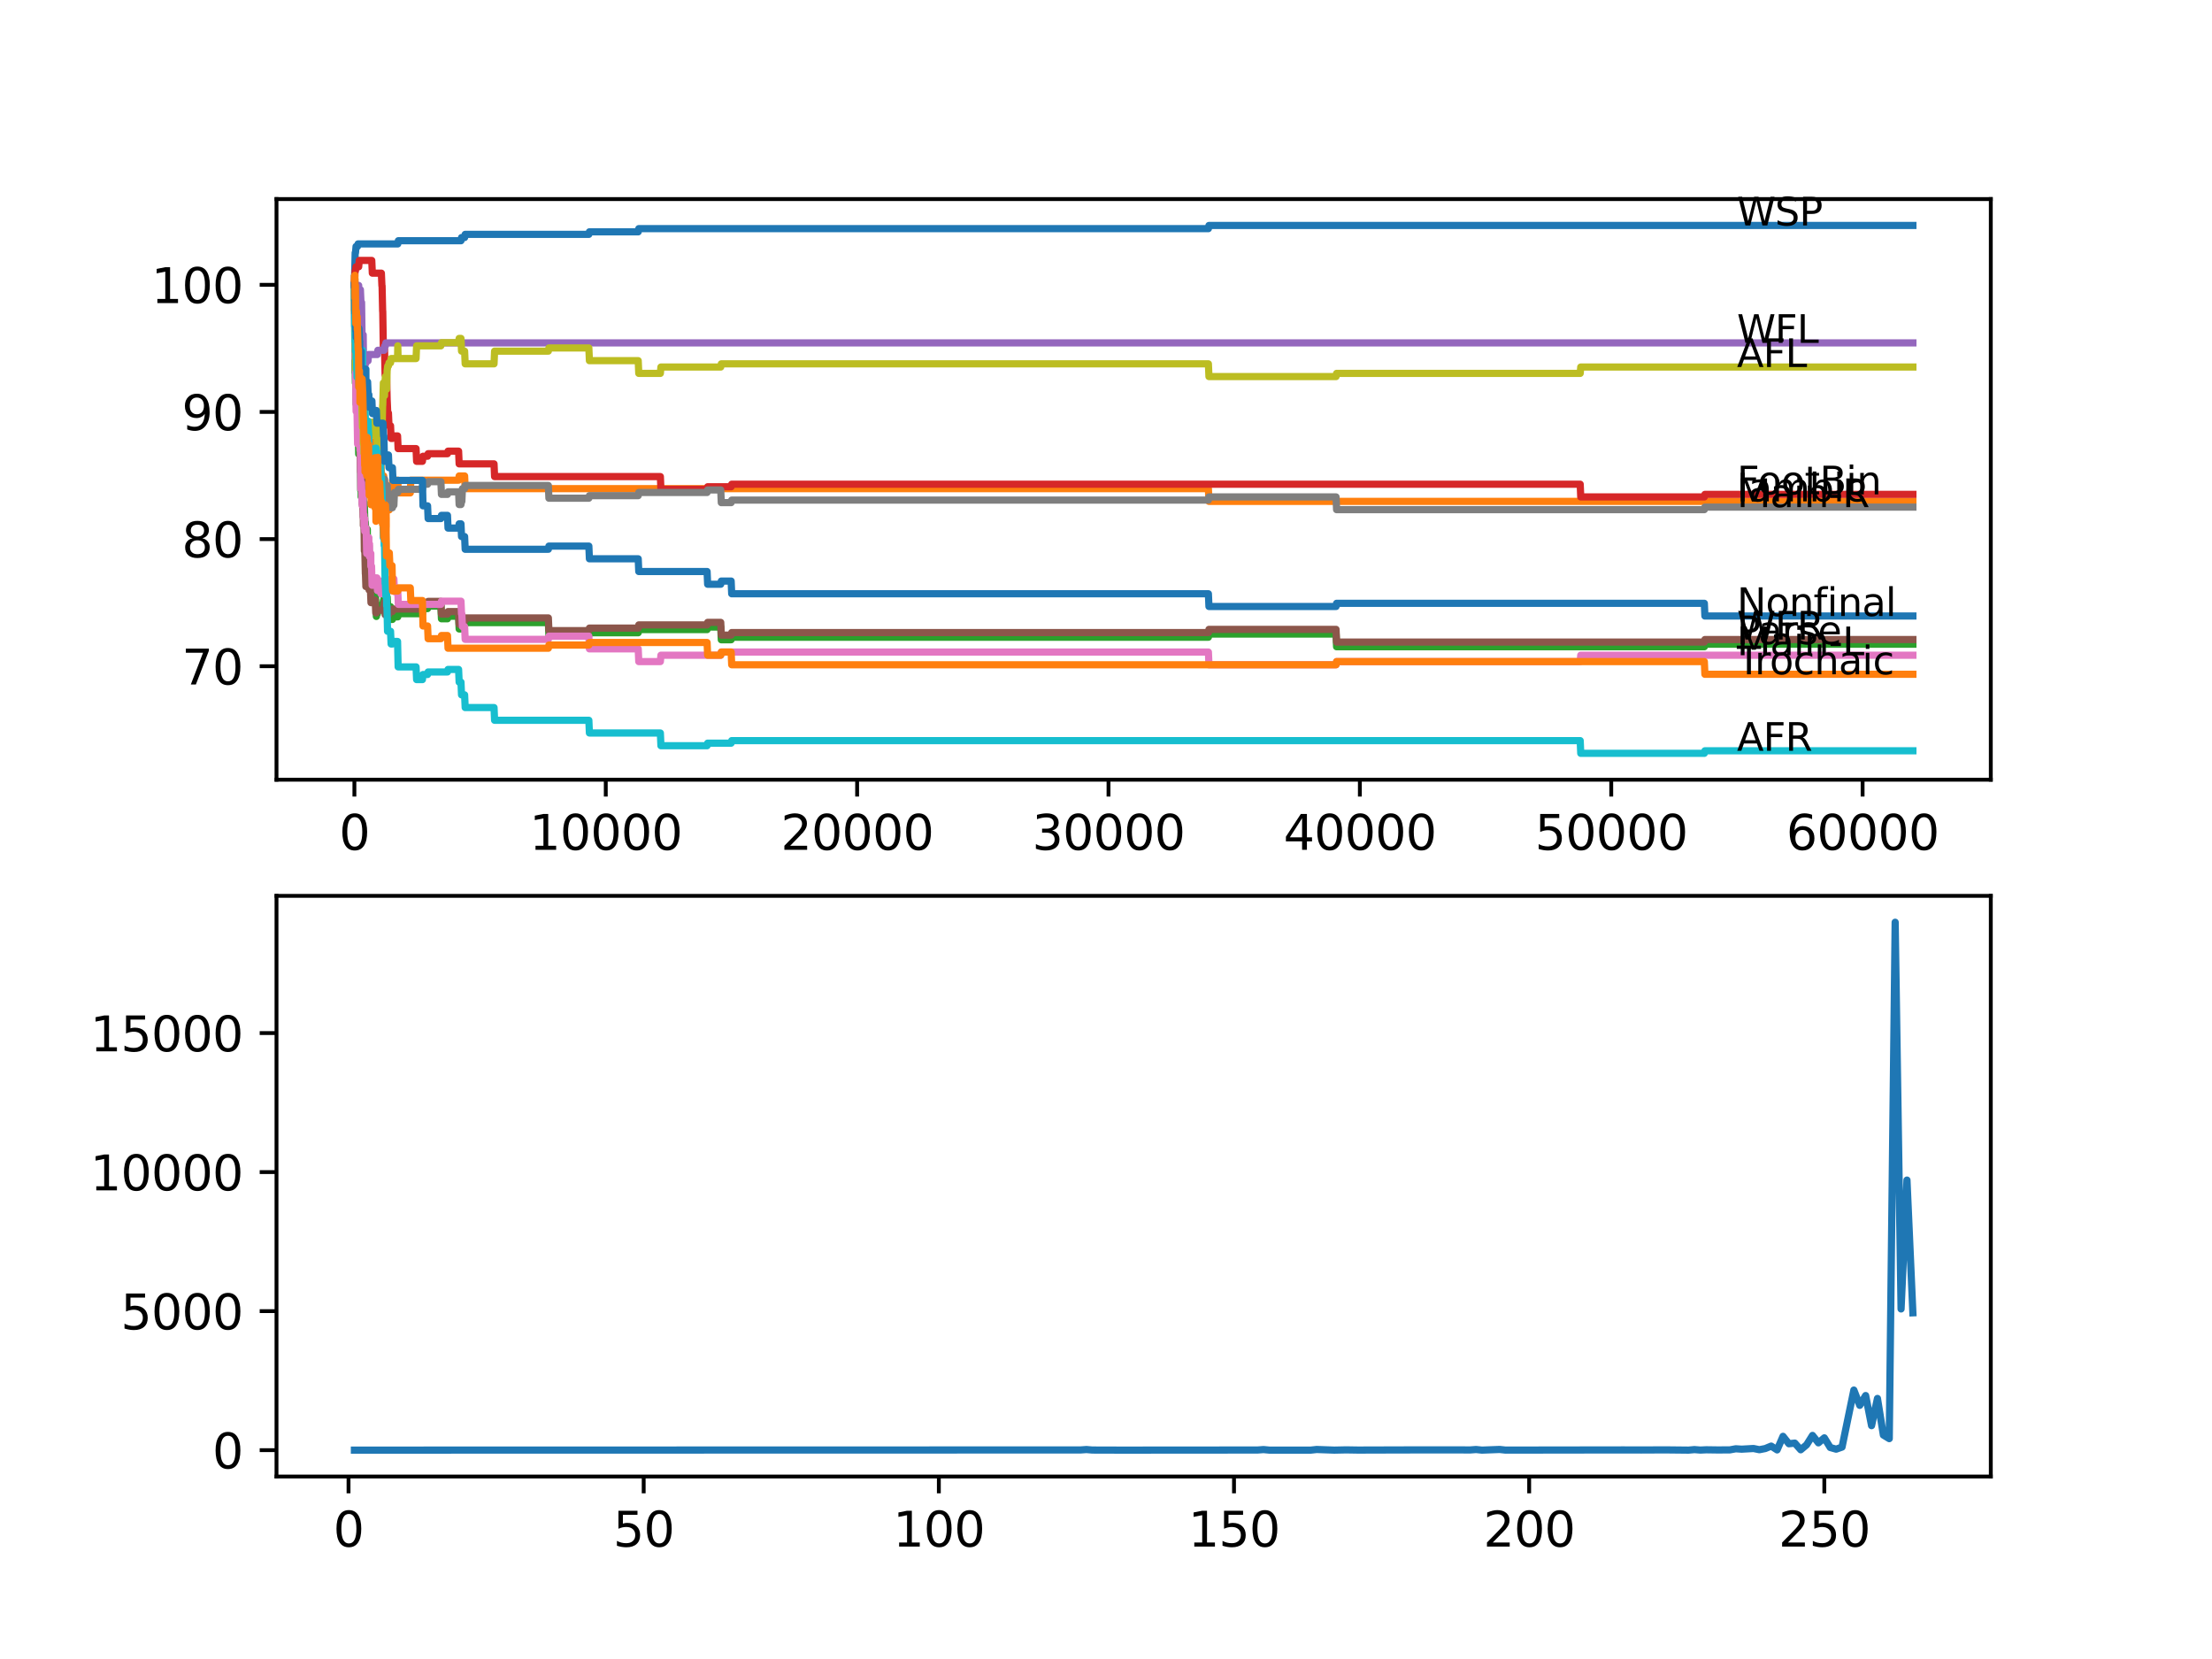 <?xml version="1.0" encoding="utf-8" standalone="no"?>
<!DOCTYPE svg PUBLIC "-//W3C//DTD SVG 1.1//EN"
  "http://www.w3.org/Graphics/SVG/1.1/DTD/svg11.dtd">
<svg xmlns:xlink="http://www.w3.org/1999/xlink" width="460.8pt" height="345.6pt" viewBox="0 0 460.8 345.6" xmlns="http://www.w3.org/2000/svg" version="1.1">
 <defs>
  <style type="text/css">*{stroke-linejoin: round; stroke-linecap: butt}</style>
 </defs>
 <g id="figure_1">
  <g id="patch_1">
   <path d="M 0 345.6 
L 460.8 345.6 
L 460.8 0 
L 0 0 
z
" style="fill: #ffffff"/>
  </g>
  <g id="axes_1">
   <g id="patch_2">
    <path d="M 57.6 162.432 
L 414.72 162.432 
L 414.72 41.472 
L 57.6 41.472 
z
" style="fill: #ffffff"/>
   </g>
   <g id="matplotlib.axis_1">
    <g id="xtick_1">
     <g id="line2d_1">
      <defs>
       <path id="m248535d9c3" d="M 0 0 
L 0 3.5 
" style="stroke: #000000; stroke-width: 0.8"/>
      </defs>
      <g>
       <use xlink:href="#m248535d9c3" x="73.827" y="162.432" style="stroke: #000000; stroke-width: 0.8"/>
      </g>
     </g>
     <g id="text_1">
      <!-- 0 -->
      <g transform="translate(70.646 177.03)scale(0.1 -0.1)">
       <defs>
        <path id="DejaVuSans-30" d="M 2034 4250 
Q 1547 4250 1301 3770 
Q 1056 3291 1056 2328 
Q 1056 1369 1301 889 
Q 1547 409 2034 409 
Q 2525 409 2770 889 
Q 3016 1369 3016 2328 
Q 3016 3291 2770 3770 
Q 2525 4250 2034 4250 
z
M 2034 4750 
Q 2819 4750 3233 4129 
Q 3647 3509 3647 2328 
Q 3647 1150 3233 529 
Q 2819 -91 2034 -91 
Q 1250 -91 836 529 
Q 422 1150 422 2328 
Q 422 3509 836 4129 
Q 1250 4750 2034 4750 
z
" transform="scale(0.016)"/>
       </defs>
       <use xlink:href="#DejaVuSans-30"/>
      </g>
     </g>
    </g>
    <g id="xtick_2">
     <g id="line2d_2">
      <g>
       <use xlink:href="#m248535d9c3" x="126.192" y="162.432" style="stroke: #000000; stroke-width: 0.8"/>
      </g>
     </g>
     <g id="text_2">
      <!-- 10000 -->
      <g transform="translate(110.286 177.03)scale(0.1 -0.1)">
       <defs>
        <path id="DejaVuSans-31" d="M 794 531 
L 1825 531 
L 1825 4091 
L 703 3866 
L 703 4441 
L 1819 4666 
L 2450 4666 
L 2450 531 
L 3481 531 
L 3481 0 
L 794 0 
L 794 531 
z
" transform="scale(0.016)"/>
       </defs>
       <use xlink:href="#DejaVuSans-31"/>
       <use xlink:href="#DejaVuSans-30" x="63.623"/>
       <use xlink:href="#DejaVuSans-30" x="127.246"/>
       <use xlink:href="#DejaVuSans-30" x="190.869"/>
       <use xlink:href="#DejaVuSans-30" x="254.492"/>
      </g>
     </g>
    </g>
    <g id="xtick_3">
     <g id="line2d_3">
      <g>
       <use xlink:href="#m248535d9c3" x="178.556" y="162.432" style="stroke: #000000; stroke-width: 0.8"/>
      </g>
     </g>
     <g id="text_3">
      <!-- 20000 -->
      <g transform="translate(162.65 177.03)scale(0.1 -0.1)">
       <defs>
        <path id="DejaVuSans-32" d="M 1228 531 
L 3431 531 
L 3431 0 
L 469 0 
L 469 531 
Q 828 903 1448 1529 
Q 2069 2156 2228 2338 
Q 2531 2678 2651 2914 
Q 2772 3150 2772 3378 
Q 2772 3750 2511 3984 
Q 2250 4219 1831 4219 
Q 1534 4219 1204 4116 
Q 875 4013 500 3803 
L 500 4441 
Q 881 4594 1212 4672 
Q 1544 4750 1819 4750 
Q 2544 4750 2975 4387 
Q 3406 4025 3406 3419 
Q 3406 3131 3298 2873 
Q 3191 2616 2906 2266 
Q 2828 2175 2409 1742 
Q 1991 1309 1228 531 
z
" transform="scale(0.016)"/>
       </defs>
       <use xlink:href="#DejaVuSans-32"/>
       <use xlink:href="#DejaVuSans-30" x="63.623"/>
       <use xlink:href="#DejaVuSans-30" x="127.246"/>
       <use xlink:href="#DejaVuSans-30" x="190.869"/>
       <use xlink:href="#DejaVuSans-30" x="254.492"/>
      </g>
     </g>
    </g>
    <g id="xtick_4">
     <g id="line2d_4">
      <g>
       <use xlink:href="#m248535d9c3" x="230.921" y="162.432" style="stroke: #000000; stroke-width: 0.8"/>
      </g>
     </g>
     <g id="text_4">
      <!-- 30000 -->
      <g transform="translate(215.015 177.03)scale(0.1 -0.1)">
       <defs>
        <path id="DejaVuSans-33" d="M 2597 2516 
Q 3050 2419 3304 2112 
Q 3559 1806 3559 1356 
Q 3559 666 3084 287 
Q 2609 -91 1734 -91 
Q 1441 -91 1130 -33 
Q 819 25 488 141 
L 488 750 
Q 750 597 1062 519 
Q 1375 441 1716 441 
Q 2309 441 2620 675 
Q 2931 909 2931 1356 
Q 2931 1769 2642 2001 
Q 2353 2234 1838 2234 
L 1294 2234 
L 1294 2753 
L 1863 2753 
Q 2328 2753 2575 2939 
Q 2822 3125 2822 3475 
Q 2822 3834 2567 4026 
Q 2313 4219 1838 4219 
Q 1578 4219 1281 4162 
Q 984 4106 628 3988 
L 628 4550 
Q 988 4650 1302 4700 
Q 1616 4750 1894 4750 
Q 2613 4750 3031 4423 
Q 3450 4097 3450 3541 
Q 3450 3153 3228 2886 
Q 3006 2619 2597 2516 
z
" transform="scale(0.016)"/>
       </defs>
       <use xlink:href="#DejaVuSans-33"/>
       <use xlink:href="#DejaVuSans-30" x="63.623"/>
       <use xlink:href="#DejaVuSans-30" x="127.246"/>
       <use xlink:href="#DejaVuSans-30" x="190.869"/>
       <use xlink:href="#DejaVuSans-30" x="254.492"/>
      </g>
     </g>
    </g>
    <g id="xtick_5">
     <g id="line2d_5">
      <g>
       <use xlink:href="#m248535d9c3" x="283.285" y="162.432" style="stroke: #000000; stroke-width: 0.8"/>
      </g>
     </g>
     <g id="text_5">
      <!-- 40000 -->
      <g transform="translate(267.379 177.03)scale(0.1 -0.1)">
       <defs>
        <path id="DejaVuSans-34" d="M 2419 4116 
L 825 1625 
L 2419 1625 
L 2419 4116 
z
M 2253 4666 
L 3047 4666 
L 3047 1625 
L 3713 1625 
L 3713 1100 
L 3047 1100 
L 3047 0 
L 2419 0 
L 2419 1100 
L 313 1100 
L 313 1709 
L 2253 4666 
z
" transform="scale(0.016)"/>
       </defs>
       <use xlink:href="#DejaVuSans-34"/>
       <use xlink:href="#DejaVuSans-30" x="63.623"/>
       <use xlink:href="#DejaVuSans-30" x="127.246"/>
       <use xlink:href="#DejaVuSans-30" x="190.869"/>
       <use xlink:href="#DejaVuSans-30" x="254.492"/>
      </g>
     </g>
    </g>
    <g id="xtick_6">
     <g id="line2d_6">
      <g>
       <use xlink:href="#m248535d9c3" x="335.65" y="162.432" style="stroke: #000000; stroke-width: 0.8"/>
      </g>
     </g>
     <g id="text_6">
      <!-- 50000 -->
      <g transform="translate(319.744 177.03)scale(0.1 -0.1)">
       <defs>
        <path id="DejaVuSans-35" d="M 691 4666 
L 3169 4666 
L 3169 4134 
L 1269 4134 
L 1269 2991 
Q 1406 3038 1543 3061 
Q 1681 3084 1819 3084 
Q 2600 3084 3056 2656 
Q 3513 2228 3513 1497 
Q 3513 744 3044 326 
Q 2575 -91 1722 -91 
Q 1428 -91 1123 -41 
Q 819 9 494 109 
L 494 744 
Q 775 591 1075 516 
Q 1375 441 1709 441 
Q 2250 441 2565 725 
Q 2881 1009 2881 1497 
Q 2881 1984 2565 2268 
Q 2250 2553 1709 2553 
Q 1456 2553 1204 2497 
Q 953 2441 691 2322 
L 691 4666 
z
" transform="scale(0.016)"/>
       </defs>
       <use xlink:href="#DejaVuSans-35"/>
       <use xlink:href="#DejaVuSans-30" x="63.623"/>
       <use xlink:href="#DejaVuSans-30" x="127.246"/>
       <use xlink:href="#DejaVuSans-30" x="190.869"/>
       <use xlink:href="#DejaVuSans-30" x="254.492"/>
      </g>
     </g>
    </g>
    <g id="xtick_7">
     <g id="line2d_7">
      <g>
       <use xlink:href="#m248535d9c3" x="388.014" y="162.432" style="stroke: #000000; stroke-width: 0.8"/>
      </g>
     </g>
     <g id="text_7">
      <!-- 60000 -->
      <g transform="translate(372.108 177.03)scale(0.1 -0.1)">
       <defs>
        <path id="DejaVuSans-36" d="M 2113 2584 
Q 1688 2584 1439 2293 
Q 1191 2003 1191 1497 
Q 1191 994 1439 701 
Q 1688 409 2113 409 
Q 2538 409 2786 701 
Q 3034 994 3034 1497 
Q 3034 2003 2786 2293 
Q 2538 2584 2113 2584 
z
M 3366 4563 
L 3366 3988 
Q 3128 4100 2886 4159 
Q 2644 4219 2406 4219 
Q 1781 4219 1451 3797 
Q 1122 3375 1075 2522 
Q 1259 2794 1537 2939 
Q 1816 3084 2150 3084 
Q 2853 3084 3261 2657 
Q 3669 2231 3669 1497 
Q 3669 778 3244 343 
Q 2819 -91 2113 -91 
Q 1303 -91 875 529 
Q 447 1150 447 2328 
Q 447 3434 972 4092 
Q 1497 4750 2381 4750 
Q 2619 4750 2861 4703 
Q 3103 4656 3366 4563 
z
" transform="scale(0.016)"/>
       </defs>
       <use xlink:href="#DejaVuSans-36"/>
       <use xlink:href="#DejaVuSans-30" x="63.623"/>
       <use xlink:href="#DejaVuSans-30" x="127.246"/>
       <use xlink:href="#DejaVuSans-30" x="190.869"/>
       <use xlink:href="#DejaVuSans-30" x="254.492"/>
      </g>
     </g>
    </g>
   </g>
   <g id="matplotlib.axis_2">
    <g id="ytick_1">
     <g id="line2d_8">
      <defs>
       <path id="m1d678d05c5" d="M 0 0 
L -3.5 0 
" style="stroke: #000000; stroke-width: 0.8"/>
      </defs>
      <g>
       <use xlink:href="#m1d678d05c5" x="57.6" y="138.79" style="stroke: #000000; stroke-width: 0.8"/>
      </g>
     </g>
     <g id="text_8">
      <!-- 70 -->
      <g transform="translate(37.875 142.59)scale(0.1 -0.1)">
       <defs>
        <path id="DejaVuSans-37" d="M 525 4666 
L 3525 4666 
L 3525 4397 
L 1831 0 
L 1172 0 
L 2766 4134 
L 525 4134 
L 525 4666 
z
" transform="scale(0.016)"/>
       </defs>
       <use xlink:href="#DejaVuSans-37"/>
       <use xlink:href="#DejaVuSans-30" x="63.623"/>
      </g>
     </g>
    </g>
    <g id="ytick_2">
     <g id="line2d_9">
      <g>
       <use xlink:href="#m1d678d05c5" x="57.6" y="112.304" style="stroke: #000000; stroke-width: 0.8"/>
      </g>
     </g>
     <g id="text_9">
      <!-- 80 -->
      <g transform="translate(37.875 116.103)scale(0.1 -0.1)">
       <defs>
        <path id="DejaVuSans-38" d="M 2034 2216 
Q 1584 2216 1326 1975 
Q 1069 1734 1069 1313 
Q 1069 891 1326 650 
Q 1584 409 2034 409 
Q 2484 409 2743 651 
Q 3003 894 3003 1313 
Q 3003 1734 2745 1975 
Q 2488 2216 2034 2216 
z
M 1403 2484 
Q 997 2584 770 2862 
Q 544 3141 544 3541 
Q 544 4100 942 4425 
Q 1341 4750 2034 4750 
Q 2731 4750 3128 4425 
Q 3525 4100 3525 3541 
Q 3525 3141 3298 2862 
Q 3072 2584 2669 2484 
Q 3125 2378 3379 2068 
Q 3634 1759 3634 1313 
Q 3634 634 3220 271 
Q 2806 -91 2034 -91 
Q 1263 -91 848 271 
Q 434 634 434 1313 
Q 434 1759 690 2068 
Q 947 2378 1403 2484 
z
M 1172 3481 
Q 1172 3119 1398 2916 
Q 1625 2713 2034 2713 
Q 2441 2713 2670 2916 
Q 2900 3119 2900 3481 
Q 2900 3844 2670 4047 
Q 2441 4250 2034 4250 
Q 1625 4250 1398 4047 
Q 1172 3844 1172 3481 
z
" transform="scale(0.016)"/>
       </defs>
       <use xlink:href="#DejaVuSans-38"/>
       <use xlink:href="#DejaVuSans-30" x="63.623"/>
      </g>
     </g>
    </g>
    <g id="ytick_3">
     <g id="line2d_10">
      <g>
       <use xlink:href="#m1d678d05c5" x="57.6" y="85.817" style="stroke: #000000; stroke-width: 0.8"/>
      </g>
     </g>
     <g id="text_10">
      <!-- 90 -->
      <g transform="translate(37.875 89.616)scale(0.1 -0.1)">
       <defs>
        <path id="DejaVuSans-39" d="M 703 97 
L 703 672 
Q 941 559 1184 500 
Q 1428 441 1663 441 
Q 2288 441 2617 861 
Q 2947 1281 2994 2138 
Q 2813 1869 2534 1725 
Q 2256 1581 1919 1581 
Q 1219 1581 811 2004 
Q 403 2428 403 3163 
Q 403 3881 828 4315 
Q 1253 4750 1959 4750 
Q 2769 4750 3195 4129 
Q 3622 3509 3622 2328 
Q 3622 1225 3098 567 
Q 2575 -91 1691 -91 
Q 1453 -91 1209 -44 
Q 966 3 703 97 
z
M 1959 2075 
Q 2384 2075 2632 2365 
Q 2881 2656 2881 3163 
Q 2881 3666 2632 3958 
Q 2384 4250 1959 4250 
Q 1534 4250 1286 3958 
Q 1038 3666 1038 3163 
Q 1038 2656 1286 2365 
Q 1534 2075 1959 2075 
z
" transform="scale(0.016)"/>
       </defs>
       <use xlink:href="#DejaVuSans-39"/>
       <use xlink:href="#DejaVuSans-30" x="63.623"/>
      </g>
     </g>
    </g>
    <g id="ytick_4">
     <g id="line2d_11">
      <g>
       <use xlink:href="#m1d678d05c5" x="57.6" y="59.331" style="stroke: #000000; stroke-width: 0.8"/>
      </g>
     </g>
     <g id="text_11">
      <!-- 100 -->
      <g transform="translate(31.512 63.13)scale(0.1 -0.1)">
       <use xlink:href="#DejaVuSans-31"/>
       <use xlink:href="#DejaVuSans-30" x="63.623"/>
       <use xlink:href="#DejaVuSans-30" x="127.246"/>
      </g>
     </g>
    </g>
   </g>
   <g id="line2d_12">
    <path d="M 73.833 58.006 
L 73.859 58.006 
L 73.99 52.665 
L 74.053 52.665 
L 74.173 51.34 
L 74.477 51.34 
L 74.592 50.811 
L 82.866 50.811 
L 82.981 50.149 
L 96.03 50.149 
L 96.145 49.486 
L 96.789 49.486 
L 96.905 48.824 
L 122.668 48.824 
L 122.783 48.295 
L 132.952 48.295 
L 133.067 47.632 
L 251.731 47.632 
L 251.846 46.97 
L 398.487 46.97 
L 398.487 46.97 
" clip-path="url(#pf39700af67)" style="fill: none; stroke: #1f77b4; stroke-width: 1.5; stroke-linecap: square"/>
   </g>
   <g id="line2d_13">
    <path d="M 73.833 59.331 
L 73.848 64.628 
L 73.948 62.112 
L 73.953 62.112 
L 73.995 60.699 
L 74 63.348 
L 74.053 63.348 
L 74.089 63.348 
L 74.178 60.699 
L 74.199 63.348 
L 74.205 63.348 
L 74.325 68.645 
L 74.335 68.645 
L 74.456 73.942 
L 74.519 73.942 
L 74.639 72.618 
L 74.671 72.618 
L 74.765 64.672 
L 74.786 69.969 
L 74.791 69.969 
L 74.885 79.681 
L 74.911 77.033 
L 74.917 77.033 
L 74.98 79.681 
L 75.027 77.033 
L 75.032 77.033 
L 75.131 82.33 
L 75.147 79.681 
L 75.152 79.681 
L 75.247 78.357 
L 75.252 81.005 
L 75.262 81.005 
L 75.388 88.951 
L 75.435 88.951 
L 75.524 94.249 
L 75.55 93.587 
L 75.566 93.587 
L 75.681 93.057 
L 75.692 93.057 
L 75.76 89.746 
L 75.807 92.395 
L 75.833 92.395 
L 75.885 89.216 
L 75.912 93.852 
L 75.927 93.852 
L 75.959 93.852 
L 76.111 87.892 
L 76.231 93.189 
L 76.304 93.189 
L 76.388 87.892 
L 76.42 90.541 
L 76.451 90.541 
L 76.498 95.838 
L 76.566 94.514 
L 76.577 91.865 
L 76.634 99.811 
L 76.666 99.811 
L 76.781 102.46 
L 76.912 91.203 
L 76.975 91.203 
L 77.095 96.5 
L 77.142 96.5 
L 77.226 99.149 
L 77.247 96.5 
L 77.31 92.527 
L 77.325 97.825 
L 77.352 97.825 
L 77.373 97.825 
L 77.467 92.527 
L 77.483 97.825 
L 77.498 97.825 
L 77.572 103.122 
L 77.613 100.473 
L 77.682 100.473 
L 77.771 97.825 
L 77.781 103.122 
L 77.786 103.122 
L 77.901 103.122 
L 78.011 100.473 
L 78.132 105.77 
L 78.137 105.77 
L 78.263 97.162 
L 78.273 99.811 
L 78.315 91.865 
L 78.362 91.865 
L 78.404 91.865 
L 78.535 102.46 
L 78.603 102.46 
L 78.692 107.757 
L 78.718 105.108 
L 78.739 105.108 
L 78.781 99.811 
L 78.854 102.46 
L 78.902 102.46 
L 78.964 97.162 
L 79.012 102.46 
L 79.106 102.46 
L 79.116 99.811 
L 79.153 104.446 
L 79.216 101.797 
L 79.237 101.797 
L 79.352 96.5 
L 79.467 99.149 
L 79.504 99.149 
L 79.509 101.797 
L 79.614 99.149 
L 79.629 99.149 
L 79.677 101.797 
L 79.739 99.149 
L 79.787 99.149 
L 79.839 101.797 
L 79.897 99.149 
L 79.928 99.149 
L 80.054 107.095 
L 80.075 107.095 
L 80.174 104.446 
L 80.185 107.095 
L 80.274 107.095 
L 80.3 112.392 
L 80.389 109.743 
L 80.404 109.743 
L 80.499 101.797 
L 80.525 104.446 
L 80.661 104.446 
L 80.776 103.563 
L 80.918 103.563 
L 81.033 106.212 
L 81.101 106.212 
L 81.216 103.563 
L 81.358 103.563 
L 81.473 102.68 
L 81.666 102.68 
L 81.782 100.032 
L 82.866 100.032 
L 82.981 102.68 
L 85.468 102.68 
L 85.583 100.032 
L 95.533 100.032 
L 95.648 99.149 
L 96.789 99.149 
L 96.905 101.797 
L 251.731 101.797 
L 251.846 104.446 
L 398.487 104.446 
L 398.487 104.446 
" clip-path="url(#pf39700af67)" style="fill: none; stroke: #ff7f0e; stroke-width: 1.5; stroke-linecap: square"/>
   </g>
   <g id="line2d_14">
    <path d="M 73.833 59.331 
L 73.964 77.651 
L 73.974 77.121 
L 74.006 77.121 
L 74.037 79.769 
L 74.115 77.562 
L 74.121 77.562 
L 74.205 84.184 
L 74.241 83.654 
L 74.273 83.654 
L 74.403 79.902 
L 74.435 79.902 
L 74.561 89.305 
L 74.608 89.305 
L 74.728 94.602 
L 74.765 94.602 
L 74.906 90.32 
L 74.917 90.32 
L 74.985 88.907 
L 74.99 91.556 
L 75.016 91.556 
L 75.147 102.151 
L 75.152 102.151 
L 75.231 100.826 
L 75.236 103.475 
L 75.257 102.813 
L 75.262 102.813 
L 75.351 102.283 
L 75.43 104.932 
L 75.461 102.725 
L 75.503 102.725 
L 75.524 101.4 
L 75.529 104.049 
L 75.608 104.049 
L 75.692 103.387 
L 75.697 106.035 
L 75.702 106.035 
L 75.723 106.035 
L 75.838 104.711 
L 75.891 104.711 
L 76.006 108.816 
L 76.105 108.816 
L 76.221 111.465 
L 76.336 110.935 
L 76.498 110.935 
L 76.519 110.273 
L 76.524 112.922 
L 76.598 112.392 
L 76.666 115.041 
L 76.708 113.716 
L 76.88 113.716 
L 77.001 119.014 
L 77.069 119.014 
L 77.168 118.352 
L 77.284 121 
L 77.477 121 
L 77.592 120.471 
L 78.148 120.471 
L 78.268 125.768 
L 78.362 125.768 
L 78.404 128.417 
L 78.477 127.887 
L 78.603 127.887 
L 78.718 127.004 
L 79.132 127.004 
L 79.247 126.342 
L 79.629 126.342 
L 79.745 125.68 
L 79.787 125.68 
L 79.902 125.017 
L 79.97 125.017 
L 80.096 123.075 
L 80.122 123.075 
L 80.237 125.724 
L 80.274 125.724 
L 80.389 125.062 
L 80.499 125.062 
L 80.614 124.399 
L 80.661 124.399 
L 80.776 127.048 
L 80.918 127.048 
L 81.033 126.386 
L 81.358 126.386 
L 81.473 129.035 
L 81.75 129.035 
L 81.865 128.505 
L 82.866 128.505 
L 82.981 127.843 
L 87.997 127.843 
L 88.118 126.783 
L 89.071 126.783 
L 89.186 126.253 
L 91.846 126.253 
L 91.961 128.902 
L 93.218 128.902 
L 93.333 128.372 
L 95.533 128.372 
L 95.648 131.021 
L 96.03 131.021 
L 96.145 130.359 
L 96.789 130.359 
L 96.905 129.697 
L 114.232 129.697 
L 114.347 132.345 
L 122.668 132.345 
L 122.783 131.816 
L 132.952 131.816 
L 133.067 131.154 
L 147.3 131.154 
L 147.415 130.624 
L 150.143 130.624 
L 150.259 133.272 
L 152.311 133.272 
L 152.427 132.743 
L 251.731 132.743 
L 251.846 132.081 
L 278.321 132.081 
L 278.436 134.729 
L 355.046 134.729 
L 355.161 134.199 
L 398.487 134.199 
L 398.487 134.199 
" clip-path="url(#pf39700af67)" style="fill: none; stroke: #2ca02c; stroke-width: 1.5; stroke-linecap: square"/>
   </g>
   <g id="line2d_15">
    <path d="M 73.833 59.331 
L 73.964 56.461 
L 74.037 56.461 
L 74.157 55.578 
L 74.723 55.578 
L 74.838 54.254 
L 77.446 54.254 
L 77.561 56.903 
L 79.446 56.903 
L 79.561 59.551 
L 79.593 59.551 
L 79.713 64.849 
L 79.734 64.849 
L 79.86 72.795 
L 80.106 72.795 
L 80.226 78.092 
L 80.535 78.092 
L 80.656 83.389 
L 80.661 83.389 
L 80.776 86.038 
L 80.918 86.038 
L 81.033 88.687 
L 81.358 88.687 
L 81.473 91.335 
L 81.75 91.335 
L 81.865 90.806 
L 82.818 90.806 
L 82.934 93.454 
L 86.672 93.454 
L 86.788 96.103 
L 87.997 96.103 
L 88.118 95.043 
L 89.071 95.043 
L 89.186 94.514 
L 93.218 94.514 
L 93.333 93.984 
L 95.533 93.984 
L 95.648 96.633 
L 102.916 96.633 
L 103.031 99.281 
L 137.566 99.281 
L 137.681 101.93 
L 147.3 101.93 
L 147.415 101.4 
L 152.311 101.4 
L 152.427 100.87 
L 329.183 100.87 
L 329.298 103.519 
L 355.046 103.519 
L 355.161 102.989 
L 398.487 102.989 
L 398.487 102.989 
" clip-path="url(#pf39700af67)" style="fill: none; stroke: #d62728; stroke-width: 1.5; stroke-linecap: square"/>
   </g>
   <g id="line2d_16">
    <path d="M 73.833 59.331 
L 73.953 64.628 
L 74.037 64.628 
L 74.152 64.186 
L 74.178 64.186 
L 74.294 61.979 
L 74.335 61.979 
L 74.451 60.655 
L 74.477 60.655 
L 74.592 60.125 
L 74.681 60.125 
L 74.723 59.463 
L 74.728 62.112 
L 74.775 62.112 
L 74.791 62.112 
L 74.906 61.229 
L 74.917 61.229 
L 75.032 60.346 
L 75.079 60.346 
L 75.194 62.995 
L 75.32 62.995 
L 75.435 70.941 
L 75.44 69.616 
L 75.446 69.616 
L 75.503 72.265 
L 75.556 70.941 
L 75.566 70.941 
L 75.66 69.749 
L 75.723 75.046 
L 75.775 73.722 
L 75.817 73.722 
L 75.833 76.37 
L 75.933 75.841 
L 76.132 75.841 
L 76.247 75.178 
L 76.666 75.178 
L 76.781 73.854 
L 78.603 73.854 
L 78.718 72.971 
L 80.022 72.971 
L 80.137 72.088 
L 80.274 72.088 
L 80.389 71.426 
L 398.487 71.426 
L 398.487 71.426 
" clip-path="url(#pf39700af67)" style="fill: none; stroke: #9467bd; stroke-width: 1.5; stroke-linecap: square"/>
   </g>
   <g id="line2d_17">
    <path d="M 73.833 59.331 
L 73.922 59.331 
L 73.937 58.139 
L 73.964 66.085 
L 73.979 65.555 
L 74.006 65.555 
L 74.11 72.839 
L 74.126 72.177 
L 74.136 72.177 
L 74.205 77.474 
L 74.257 76.944 
L 74.403 76.944 
L 74.534 87.009 
L 74.608 87.009 
L 74.728 92.306 
L 74.775 92.306 
L 74.89 91.777 
L 74.932 91.777 
L 74.985 90.364 
L 74.99 93.013 
L 75.016 93.013 
L 75.137 98.31 
L 75.231 98.31 
L 75.252 100.959 
L 75.341 99.767 
L 75.351 99.767 
L 75.466 102.416 
L 75.524 102.416 
L 75.645 107.713 
L 75.686 107.713 
L 75.692 106.83 
L 75.697 109.479 
L 75.786 109.479 
L 75.833 109.479 
L 75.906 114.776 
L 75.953 114.246 
L 75.99 114.246 
L 76.111 119.544 
L 76.132 119.544 
L 76.221 122.192 
L 76.247 121.662 
L 76.577 121.662 
L 76.692 121.133 
L 76.838 121.133 
L 76.88 120.25 
L 76.886 122.899 
L 76.938 122.899 
L 77.168 122.899 
L 77.284 125.547 
L 77.477 125.547 
L 77.592 125.017 
L 78.163 125.017 
L 78.278 127.666 
L 78.404 127.666 
L 78.519 127.136 
L 79.787 127.136 
L 79.902 126.474 
L 79.97 126.474 
L 80.09 125.415 
L 80.122 125.415 
L 80.237 128.063 
L 80.918 128.063 
L 81.033 127.401 
L 81.75 127.401 
L 81.865 126.871 
L 87.997 126.871 
L 88.118 125.812 
L 89.071 125.812 
L 89.186 125.282 
L 91.846 125.282 
L 91.961 127.931 
L 93.218 127.931 
L 93.333 127.401 
L 95.533 127.401 
L 95.648 130.05 
L 96.03 130.05 
L 96.145 129.388 
L 96.789 129.388 
L 96.905 128.726 
L 114.232 128.726 
L 114.347 131.374 
L 122.668 131.374 
L 122.783 130.844 
L 132.952 130.844 
L 133.067 130.182 
L 147.3 130.182 
L 147.415 129.653 
L 150.143 129.653 
L 150.259 132.301 
L 152.311 132.301 
L 152.427 131.772 
L 251.731 131.772 
L 251.846 131.109 
L 278.321 131.109 
L 278.436 133.758 
L 355.046 133.758 
L 355.161 133.228 
L 398.487 133.228 
L 398.487 133.228 
" clip-path="url(#pf39700af67)" style="fill: none; stroke: #8c564b; stroke-width: 1.5; stroke-linecap: square"/>
   </g>
   <g id="line2d_18">
    <path d="M 73.833 61.979 
L 73.969 74.693 
L 74.006 74.693 
L 74.047 73.589 
L 74.058 78.887 
L 74.079 78.887 
L 74.105 78.887 
L 74.11 78.445 
L 74.136 83.08 
L 74.189 85.729 
L 74.246 85.067 
L 74.367 85.067 
L 74.493 92.483 
L 74.503 92.483 
L 74.571 89.834 
L 74.618 91.821 
L 74.681 91.821 
L 74.796 91.159 
L 74.932 91.159 
L 74.985 93.807 
L 75.042 92.483 
L 75.063 92.483 
L 75.152 101.886 
L 75.189 100.561 
L 75.32 100.561 
L 75.43 105.329 
L 75.435 104.446 
L 75.524 104.446 
L 75.65 102.592 
L 75.66 102.592 
L 75.692 107.889 
L 75.775 107.227 
L 75.817 107.227 
L 75.833 109.876 
L 75.927 108.684 
L 75.959 108.684 
L 75.985 108.022 
L 75.99 110.671 
L 76.053 110.671 
L 76.132 110.671 
L 76.247 110.008 
L 76.268 110.008 
L 76.388 115.306 
L 76.498 115.306 
L 76.624 113.319 
L 76.802 113.319 
L 76.838 111.995 
L 76.844 114.644 
L 76.907 113.981 
L 76.954 113.981 
L 76.975 113.319 
L 76.98 115.968 
L 77.048 115.968 
L 77.168 115.968 
L 77.247 115.306 
L 77.252 117.954 
L 77.263 117.954 
L 77.399 117.954 
L 77.514 121.927 
L 78.148 121.927 
L 78.263 120.382 
L 78.519 120.382 
L 78.635 123.031 
L 79.132 123.031 
L 79.247 122.369 
L 79.268 122.369 
L 79.352 121.044 
L 79.357 123.693 
L 79.373 123.693 
L 79.734 123.693 
L 79.849 122.369 
L 80.205 122.369 
L 80.274 121.044 
L 80.279 123.693 
L 80.31 123.693 
L 80.609 123.693 
L 80.724 121.486 
L 81.358 121.486 
L 81.473 120.603 
L 82.054 120.603 
L 82.169 123.252 
L 82.866 123.252 
L 82.981 125.9 
L 91.846 125.9 
L 91.961 125.238 
L 96.03 125.238 
L 96.145 127.887 
L 96.213 127.887 
L 96.329 130.535 
L 96.789 130.535 
L 96.905 133.184 
L 114.232 133.184 
L 114.347 132.522 
L 122.668 132.522 
L 122.783 135.171 
L 132.952 135.171 
L 133.067 137.819 
L 137.566 137.819 
L 137.681 136.495 
L 150.143 136.495 
L 150.259 135.833 
L 251.731 135.833 
L 251.846 138.481 
L 278.321 138.481 
L 278.436 137.819 
L 329.183 137.819 
L 329.298 136.495 
L 398.487 136.495 
L 398.487 136.495 
" clip-path="url(#pf39700af67)" style="fill: none; stroke: #e377c2; stroke-width: 1.5; stroke-linecap: square"/>
   </g>
   <g id="line2d_19">
    <path d="M 73.833 59.331 
L 73.848 58.668 
L 73.901 61.759 
L 73.932 60.567 
L 73.937 60.567 
L 74.047 73.28 
L 74.063 69.969 
L 74.105 69.969 
L 74.131 74.605 
L 74.22 73.413 
L 74.273 73.413 
L 74.414 67.895 
L 74.435 67.895 
L 74.566 77.96 
L 74.571 77.96 
L 74.608 75.311 
L 74.681 77.96 
L 74.765 80.608 
L 74.791 79.416 
L 74.801 79.416 
L 74.922 78.092 
L 74.932 78.092 
L 74.985 76.679 
L 74.99 79.328 
L 75.016 79.328 
L 75.079 81.977 
L 75.089 78.004 
L 75.126 80.652 
L 75.231 80.652 
L 75.252 83.301 
L 75.341 80.785 
L 75.351 80.785 
L 75.425 83.433 
L 75.461 82.109 
L 75.524 82.109 
L 75.645 87.406 
L 75.66 87.406 
L 75.692 85.199 
L 75.697 87.848 
L 75.765 87.848 
L 75.817 87.848 
L 75.833 86.524 
L 75.896 91.821 
L 75.912 91.291 
L 75.985 91.291 
L 75.99 88.642 
L 76.095 91.291 
L 76.105 91.291 
L 76.221 96.588 
L 76.226 96.059 
L 76.268 96.059 
L 76.388 90.761 
L 76.519 90.761 
L 76.639 95.529 
L 76.838 95.529 
L 76.88 94.646 
L 76.886 97.295 
L 76.938 97.295 
L 76.954 97.295 
L 76.975 99.943 
L 77.064 98.619 
L 77.069 98.619 
L 77.168 97.957 
L 77.247 100.606 
L 77.278 99.281 
L 77.399 99.281 
L 77.514 96.103 
L 78.148 96.103 
L 78.268 101.4 
L 78.362 101.4 
L 78.404 104.049 
L 78.477 103.519 
L 79.352 103.519 
L 79.467 102.195 
L 79.629 102.195 
L 79.745 101.533 
L 79.787 101.533 
L 79.902 100.87 
L 79.97 100.87 
L 80.09 99.811 
L 80.122 99.811 
L 80.237 102.46 
L 80.274 102.46 
L 80.389 101.797 
L 80.499 101.797 
L 80.614 101.135 
L 80.661 101.135 
L 80.776 103.784 
L 80.918 103.784 
L 81.033 103.122 
L 81.358 103.122 
L 81.473 105.77 
L 81.75 105.77 
L 81.865 105.241 
L 82.054 105.241 
L 82.169 102.592 
L 82.866 102.592 
L 82.981 101.93 
L 87.997 101.93 
L 88.118 100.87 
L 89.071 100.87 
L 89.186 100.341 
L 91.846 100.341 
L 91.961 102.989 
L 93.218 102.989 
L 93.333 102.46 
L 95.533 102.46 
L 95.648 105.108 
L 96.03 105.108 
L 96.145 104.446 
L 96.213 104.446 
L 96.329 101.797 
L 96.789 101.797 
L 96.905 101.135 
L 114.232 101.135 
L 114.347 103.784 
L 122.668 103.784 
L 122.783 103.254 
L 132.952 103.254 
L 133.067 102.592 
L 147.3 102.592 
L 147.415 102.062 
L 150.143 102.062 
L 150.259 104.711 
L 152.311 104.711 
L 152.427 104.181 
L 251.731 104.181 
L 251.846 103.519 
L 278.321 103.519 
L 278.436 106.168 
L 355.046 106.168 
L 355.161 105.638 
L 398.487 105.638 
L 398.487 105.638 
" clip-path="url(#pf39700af67)" style="fill: none; stroke: #7f7f7f; stroke-width: 1.5; stroke-linecap: square"/>
   </g>
   <g id="line2d_20">
    <path d="M 73.833 61.979 
L 73.859 59.993 
L 73.88 65.29 
L 73.922 64.628 
L 74.006 73.148 
L 74.047 72.044 
L 74.053 72.044 
L 74.121 76.9 
L 74.168 75.576 
L 74.189 75.576 
L 74.304 74.914 
L 74.435 74.914 
L 74.477 74.384 
L 74.482 77.033 
L 74.54 75.046 
L 74.545 75.046 
L 74.665 73.722 
L 74.681 73.722 
L 74.791 73.06 
L 74.854 75.708 
L 74.901 74.825 
L 74.917 74.825 
L 74.985 80.123 
L 75.032 78.798 
L 75.069 78.798 
L 75.079 78.269 
L 75.137 82.904 
L 75.152 82.904 
L 75.273 81.579 
L 75.32 81.579 
L 75.44 86.347 
L 75.446 86.347 
L 75.524 88.996 
L 75.556 88.333 
L 75.566 88.333 
L 75.66 87.142 
L 75.692 92.439 
L 75.775 91.777 
L 75.817 91.777 
L 75.833 94.425 
L 75.927 93.233 
L 75.959 93.233 
L 76.074 92.571 
L 76.132 92.571 
L 76.247 91.909 
L 76.498 91.909 
L 76.624 89.923 
L 76.802 89.923 
L 76.838 88.598 
L 76.844 91.247 
L 76.907 90.585 
L 76.954 90.585 
L 77.069 89.923 
L 77.168 89.923 
L 77.284 89.26 
L 77.446 89.26 
L 77.498 87.936 
L 77.503 90.585 
L 77.551 90.585 
L 78.148 90.585 
L 78.263 89.04 
L 78.519 89.04 
L 78.64 94.337 
L 79.132 94.337 
L 79.247 93.675 
L 79.268 93.675 
L 79.383 92.351 
L 79.446 92.351 
L 79.561 89.702 
L 79.593 89.702 
L 79.713 84.405 
L 79.734 84.405 
L 79.86 79.769 
L 80.022 79.769 
L 80.106 82.418 
L 80.132 79.769 
L 80.205 79.769 
L 80.274 78.445 
L 80.279 81.094 
L 80.31 81.094 
L 80.535 81.094 
L 80.651 77.121 
L 80.661 77.121 
L 80.776 76.238 
L 80.918 76.238 
L 81.033 75.576 
L 81.358 75.576 
L 81.473 74.693 
L 82.818 74.693 
L 82.866 72.044 
L 82.928 74.693 
L 86.672 74.693 
L 86.788 72.044 
L 91.846 72.044 
L 91.961 71.382 
L 95.533 71.382 
L 95.648 70.499 
L 96.03 70.499 
L 96.145 73.148 
L 96.789 73.148 
L 96.905 75.796 
L 102.916 75.796 
L 103.031 73.148 
L 114.232 73.148 
L 114.347 72.486 
L 122.668 72.486 
L 122.783 75.134 
L 132.952 75.134 
L 133.067 77.783 
L 137.566 77.783 
L 137.681 76.459 
L 150.143 76.459 
L 150.259 75.796 
L 251.731 75.796 
L 251.846 78.445 
L 278.321 78.445 
L 278.436 77.783 
L 329.183 77.783 
L 329.298 76.459 
L 398.487 76.459 
L 398.487 76.459 
" clip-path="url(#pf39700af67)" style="fill: none; stroke: #bcbd22; stroke-width: 1.5; stroke-linecap: square"/>
   </g>
   <g id="line2d_21">
    <path d="M 73.833 61.979 
L 73.859 59.993 
L 73.88 67.939 
L 73.901 67.277 
L 73.927 67.277 
L 73.953 65.864 
L 73.964 71.161 
L 73.995 71.161 
L 74.006 71.161 
L 74.037 70.499 
L 74.042 73.148 
L 74.1 73.148 
L 74.105 73.148 
L 74.178 72.044 
L 74.184 74.693 
L 74.194 74.693 
L 74.205 74.693 
L 74.273 74.163 
L 74.278 76.812 
L 74.299 75.929 
L 74.335 75.929 
L 74.377 78.578 
L 74.445 77.386 
L 74.503 77.386 
L 74.629 75.399 
L 74.681 75.399 
L 74.796 78.18 
L 74.801 78.18 
L 74.917 76.856 
L 74.932 79.505 
L 75.027 78.092 
L 75.069 78.092 
L 75.199 75.576 
L 75.231 75.576 
L 75.252 78.224 
L 75.341 75.708 
L 75.351 75.708 
L 75.487 72.971 
L 75.503 72.971 
L 75.629 80.917 
L 75.66 80.917 
L 75.723 78.71 
L 75.728 81.359 
L 75.765 81.359 
L 75.817 81.359 
L 75.833 80.034 
L 75.838 82.683 
L 75.922 82.153 
L 75.99 82.153 
L 76.111 87.451 
L 76.132 87.451 
L 76.221 90.099 
L 76.247 89.57 
L 76.519 89.57 
L 76.645 87.715 
L 76.666 87.715 
L 76.781 90.364 
L 76.802 90.364 
L 76.917 94.779 
L 76.954 94.779 
L 77.074 93.454 
L 77.446 93.454 
L 77.477 96.103 
L 77.556 94.249 
L 78.148 94.249 
L 78.263 93.366 
L 78.362 93.366 
L 78.404 96.015 
L 78.477 95.485 
L 78.519 95.485 
L 78.603 94.161 
L 78.608 96.809 
L 78.624 96.809 
L 79.268 96.809 
L 79.383 99.458 
L 79.446 99.458 
L 79.561 102.107 
L 79.593 102.107 
L 79.629 107.404 
L 79.708 106.742 
L 79.734 106.742 
L 79.855 112.039 
L 79.97 112.039 
L 80.022 110.98 
L 80.027 113.628 
L 80.064 113.628 
L 80.106 113.628 
L 80.232 121.574 
L 80.274 121.574 
L 80.389 124.223 
L 80.499 124.223 
L 80.535 123.561 
L 80.541 126.209 
L 80.593 126.209 
L 80.609 126.209 
L 80.729 131.507 
L 81.358 131.507 
L 81.473 134.155 
L 81.75 134.155 
L 81.865 133.626 
L 82.818 133.626 
L 82.939 138.923 
L 86.672 138.923 
L 86.788 141.572 
L 87.997 141.572 
L 88.118 140.512 
L 89.071 140.512 
L 89.186 139.982 
L 93.218 139.982 
L 93.333 139.453 
L 95.533 139.453 
L 95.648 142.101 
L 96.03 142.101 
L 96.145 144.75 
L 96.789 144.75 
L 96.905 147.399 
L 102.916 147.399 
L 103.031 150.047 
L 122.668 150.047 
L 122.783 152.696 
L 137.566 152.696 
L 137.681 155.345 
L 147.3 155.345 
L 147.415 154.815 
L 152.311 154.815 
L 152.427 154.285 
L 329.183 154.285 
L 329.298 156.934 
L 355.046 156.934 
L 355.161 156.404 
L 398.487 156.404 
L 398.487 156.404 
" clip-path="url(#pf39700af67)" style="fill: none; stroke: #17becf; stroke-width: 1.5; stroke-linecap: square"/>
   </g>
   <g id="line2d_22">
    <path d="M 73.833 59.331 
L 73.922 59.331 
L 74.006 65.202 
L 74.042 64.098 
L 74.053 64.098 
L 74.136 68.954 
L 74.168 68.292 
L 74.189 68.292 
L 74.205 67.63 
L 74.21 70.278 
L 74.283 70.278 
L 74.403 70.278 
L 74.477 68.424 
L 74.482 71.073 
L 74.513 69.749 
L 74.608 69.749 
L 74.728 68.424 
L 74.775 68.424 
L 74.89 71.073 
L 74.932 71.073 
L 74.985 76.37 
L 75.048 75.046 
L 75.069 75.046 
L 75.184 74.516 
L 75.231 74.516 
L 75.252 73.192 
L 75.268 78.489 
L 75.325 78.489 
L 75.351 78.489 
L 75.466 77.96 
L 75.524 77.96 
L 75.645 76.768 
L 75.686 76.768 
L 75.692 79.416 
L 75.796 78.754 
L 75.833 78.754 
L 75.906 77.562 
L 75.912 80.211 
L 75.927 80.211 
L 75.99 80.211 
L 76.111 77.562 
L 76.132 77.562 
L 76.221 76.9 
L 76.226 79.549 
L 76.577 79.549 
L 76.692 82.197 
L 76.838 82.197 
L 76.88 84.846 
L 76.948 84.184 
L 77.168 84.184 
L 77.284 83.522 
L 77.477 83.522 
L 77.592 86.17 
L 78.163 86.17 
L 78.278 85.508 
L 78.404 85.508 
L 78.519 88.157 
L 79.787 88.157 
L 79.902 90.806 
L 79.97 90.806 
L 80.09 96.103 
L 80.122 96.103 
L 80.237 94.779 
L 80.918 94.779 
L 81.033 97.427 
L 81.75 97.427 
L 81.865 100.076 
L 87.997 100.076 
L 88.118 105.373 
L 89.071 105.373 
L 89.186 108.022 
L 91.846 108.022 
L 91.961 107.36 
L 93.218 107.36 
L 93.333 110.008 
L 95.533 110.008 
L 95.648 109.125 
L 96.03 109.125 
L 96.145 111.774 
L 96.789 111.774 
L 96.905 114.423 
L 114.232 114.423 
L 114.347 113.761 
L 122.668 113.761 
L 122.783 116.409 
L 132.952 116.409 
L 133.067 119.058 
L 147.3 119.058 
L 147.415 121.707 
L 150.143 121.707 
L 150.259 121.044 
L 152.311 121.044 
L 152.427 123.693 
L 251.731 123.693 
L 251.846 126.342 
L 278.321 126.342 
L 278.436 125.68 
L 355.046 125.68 
L 355.161 128.328 
L 398.487 128.328 
L 398.487 128.328 
" clip-path="url(#pf39700af67)" style="fill: none; stroke: #1f77b4; stroke-width: 1.5; stroke-linecap: square"/>
   </g>
   <g id="line2d_23">
    <path d="M 73.833 58.006 
L 73.896 58.006 
L 73.927 57.344 
L 73.969 62.112 
L 73.974 62.112 
L 73.995 62.112 
L 74.037 59.463 
L 74.095 64.76 
L 74.1 64.76 
L 74.105 64.76 
L 74.121 67.409 
L 74.215 64.893 
L 74.267 64.893 
L 74.283 67.541 
L 74.377 66.659 
L 74.419 65.996 
L 74.424 68.645 
L 74.477 68.115 
L 74.592 72.75 
L 74.671 72.75 
L 74.765 80.696 
L 74.791 79.505 
L 74.885 77.297 
L 74.859 79.946 
L 74.896 79.946 
L 74.917 79.946 
L 74.959 79.063 
L 74.985 83.831 
L 75.006 83.169 
L 75.016 83.169 
L 75.152 78.666 
L 75.231 83.963 
L 75.268 82.109 
L 75.309 82.109 
L 75.425 78.931 
L 75.43 78.931 
L 75.545 81.579 
L 75.566 81.579 
L 75.686 86.877 
L 75.723 86.877 
L 75.844 92.174 
L 75.849 92.174 
L 75.912 91.644 
L 75.969 96.942 
L 75.99 96.942 
L 76.032 95.617 
L 76.037 98.266 
L 76.095 98.266 
L 76.105 98.266 
L 76.231 93.763 
L 76.304 93.763 
L 76.388 99.061 
L 76.42 96.412 
L 76.451 96.412 
L 76.498 91.115 
L 76.561 96.412 
L 76.566 96.412 
L 76.577 99.061 
L 76.634 92.571 
L 76.666 92.571 
L 76.781 92.571 
L 76.912 103.166 
L 76.954 103.166 
L 77.085 100.517 
L 77.142 100.517 
L 77.226 97.206 
L 77.247 99.855 
L 77.31 105.152 
L 77.357 99.855 
L 77.373 99.855 
L 77.467 105.152 
L 77.488 101.974 
L 77.498 101.974 
L 77.572 98.001 
L 77.613 100.65 
L 77.682 100.65 
L 77.771 103.298 
L 77.781 98.001 
L 77.786 98.001 
L 77.901 98.001 
L 78.011 100.65 
L 78.132 95.352 
L 78.137 95.352 
L 78.263 103.298 
L 78.273 100.65 
L 78.315 108.596 
L 78.367 105.947 
L 78.404 105.947 
L 78.462 108.066 
L 78.582 98.796 
L 78.603 98.796 
L 78.692 95.264 
L 78.718 97.913 
L 78.739 97.913 
L 78.781 103.21 
L 78.854 100.561 
L 78.902 100.561 
L 78.964 105.859 
L 79.012 100.561 
L 79.106 100.561 
L 79.221 103.21 
L 79.237 103.21 
L 79.352 108.507 
L 79.467 107.183 
L 79.504 107.183 
L 79.509 104.534 
L 79.614 107.183 
L 79.629 107.183 
L 79.677 106.521 
L 79.682 109.17 
L 79.724 109.17 
L 79.839 109.17 
L 79.928 111.818 
L 79.949 109.17 
L 79.97 109.17 
L 79.991 108.11 
L 79.996 110.759 
L 80.069 109.876 
L 80.075 109.876 
L 80.122 112.525 
L 80.179 108.552 
L 80.274 108.552 
L 80.3 105.241 
L 80.389 107.889 
L 80.404 107.889 
L 80.499 115.835 
L 80.525 115.173 
L 81.101 115.173 
L 81.216 117.822 
L 81.666 117.822 
L 81.787 123.119 
L 82.866 123.119 
L 82.981 122.457 
L 85.468 122.457 
L 85.583 125.106 
L 87.997 125.106 
L 88.118 130.403 
L 89.071 130.403 
L 89.186 133.052 
L 91.846 133.052 
L 91.961 132.39 
L 93.218 132.39 
L 93.333 135.038 
L 114.232 135.038 
L 114.347 134.376 
L 122.668 134.376 
L 122.783 133.846 
L 147.3 133.846 
L 147.415 136.495 
L 150.143 136.495 
L 150.259 135.833 
L 152.311 135.833 
L 152.427 138.481 
L 278.321 138.481 
L 278.436 137.819 
L 355.046 137.819 
L 355.161 140.468 
L 398.487 140.468 
L 398.487 140.468 
" clip-path="url(#pf39700af67)" style="fill: none; stroke: #ff7f0e; stroke-width: 1.5; stroke-linecap: square"/>
   </g>
   <g id="patch_3">
    <path d="M 57.6 162.432 
L 57.6 41.472 
" style="fill: none; stroke: #000000; stroke-width: 0.8; stroke-linejoin: miter; stroke-linecap: square"/>
   </g>
   <g id="patch_4">
    <path d="M 414.72 162.432 
L 414.72 41.472 
" style="fill: none; stroke: #000000; stroke-width: 0.8; stroke-linejoin: miter; stroke-linecap: square"/>
   </g>
   <g id="patch_5">
    <path d="M 57.6 162.432 
L 414.72 162.432 
" style="fill: none; stroke: #000000; stroke-width: 0.8; stroke-linejoin: miter; stroke-linecap: square"/>
   </g>
   <g id="patch_6">
    <path d="M 57.6 41.472 
L 414.72 41.472 
" style="fill: none; stroke: #000000; stroke-width: 0.8; stroke-linejoin: miter; stroke-linecap: square"/>
   </g>
   <g id="text_12">
    <!-- WSP -->
    <g transform="translate(361.832 46.97)scale(0.08 -0.08)">
     <defs>
      <path id="DejaVuSans-57" d="M 213 4666 
L 850 4666 
L 1831 722 
L 2809 4666 
L 3519 4666 
L 4500 722 
L 5478 4666 
L 6119 4666 
L 4947 0 
L 4153 0 
L 3169 4050 
L 2175 0 
L 1381 0 
L 213 4666 
z
" transform="scale(0.016)"/>
      <path id="DejaVuSans-53" d="M 3425 4513 
L 3425 3897 
Q 3066 4069 2747 4153 
Q 2428 4238 2131 4238 
Q 1616 4238 1336 4038 
Q 1056 3838 1056 3469 
Q 1056 3159 1242 3001 
Q 1428 2844 1947 2747 
L 2328 2669 
Q 3034 2534 3370 2195 
Q 3706 1856 3706 1288 
Q 3706 609 3251 259 
Q 2797 -91 1919 -91 
Q 1588 -91 1214 -16 
Q 841 59 441 206 
L 441 856 
Q 825 641 1194 531 
Q 1563 422 1919 422 
Q 2459 422 2753 634 
Q 3047 847 3047 1241 
Q 3047 1584 2836 1778 
Q 2625 1972 2144 2069 
L 1759 2144 
Q 1053 2284 737 2584 
Q 422 2884 422 3419 
Q 422 4038 858 4394 
Q 1294 4750 2059 4750 
Q 2388 4750 2728 4690 
Q 3069 4631 3425 4513 
z
" transform="scale(0.016)"/>
      <path id="DejaVuSans-50" d="M 1259 4147 
L 1259 2394 
L 2053 2394 
Q 2494 2394 2734 2622 
Q 2975 2850 2975 3272 
Q 2975 3691 2734 3919 
Q 2494 4147 2053 4147 
L 1259 4147 
z
M 628 4666 
L 2053 4666 
Q 2838 4666 3239 4311 
Q 3641 3956 3641 3272 
Q 3641 2581 3239 2228 
Q 2838 1875 2053 1875 
L 1259 1875 
L 1259 0 
L 628 0 
L 628 4666 
z
" transform="scale(0.016)"/>
     </defs>
     <use xlink:href="#DejaVuSans-57"/>
     <use xlink:href="#DejaVuSans-53" x="98.877"/>
     <use xlink:href="#DejaVuSans-50" x="162.354"/>
    </g>
   </g>
   <g id="text_13">
    <!-- Iambic -->
    <g transform="translate(361.832 104.446)scale(0.08 -0.08)">
     <defs>
      <path id="DejaVuSans-49" d="M 628 4666 
L 1259 4666 
L 1259 0 
L 628 0 
L 628 4666 
z
" transform="scale(0.016)"/>
      <path id="DejaVuSans-61" d="M 2194 1759 
Q 1497 1759 1228 1600 
Q 959 1441 959 1056 
Q 959 750 1161 570 
Q 1363 391 1709 391 
Q 2188 391 2477 730 
Q 2766 1069 2766 1631 
L 2766 1759 
L 2194 1759 
z
M 3341 1997 
L 3341 0 
L 2766 0 
L 2766 531 
Q 2569 213 2275 61 
Q 1981 -91 1556 -91 
Q 1019 -91 701 211 
Q 384 513 384 1019 
Q 384 1609 779 1909 
Q 1175 2209 1959 2209 
L 2766 2209 
L 2766 2266 
Q 2766 2663 2505 2880 
Q 2244 3097 1772 3097 
Q 1472 3097 1187 3025 
Q 903 2953 641 2809 
L 641 3341 
Q 956 3463 1253 3523 
Q 1550 3584 1831 3584 
Q 2591 3584 2966 3190 
Q 3341 2797 3341 1997 
z
" transform="scale(0.016)"/>
      <path id="DejaVuSans-6d" d="M 3328 2828 
Q 3544 3216 3844 3400 
Q 4144 3584 4550 3584 
Q 5097 3584 5394 3201 
Q 5691 2819 5691 2113 
L 5691 0 
L 5113 0 
L 5113 2094 
Q 5113 2597 4934 2840 
Q 4756 3084 4391 3084 
Q 3944 3084 3684 2787 
Q 3425 2491 3425 1978 
L 3425 0 
L 2847 0 
L 2847 2094 
Q 2847 2600 2669 2842 
Q 2491 3084 2119 3084 
Q 1678 3084 1418 2786 
Q 1159 2488 1159 1978 
L 1159 0 
L 581 0 
L 581 3500 
L 1159 3500 
L 1159 2956 
Q 1356 3278 1631 3431 
Q 1906 3584 2284 3584 
Q 2666 3584 2933 3390 
Q 3200 3197 3328 2828 
z
" transform="scale(0.016)"/>
      <path id="DejaVuSans-62" d="M 3116 1747 
Q 3116 2381 2855 2742 
Q 2594 3103 2138 3103 
Q 1681 3103 1420 2742 
Q 1159 2381 1159 1747 
Q 1159 1113 1420 752 
Q 1681 391 2138 391 
Q 2594 391 2855 752 
Q 3116 1113 3116 1747 
z
M 1159 2969 
Q 1341 3281 1617 3432 
Q 1894 3584 2278 3584 
Q 2916 3584 3314 3078 
Q 3713 2572 3713 1747 
Q 3713 922 3314 415 
Q 2916 -91 2278 -91 
Q 1894 -91 1617 61 
Q 1341 213 1159 525 
L 1159 0 
L 581 0 
L 581 4863 
L 1159 4863 
L 1159 2969 
z
" transform="scale(0.016)"/>
      <path id="DejaVuSans-69" d="M 603 3500 
L 1178 3500 
L 1178 0 
L 603 0 
L 603 3500 
z
M 603 4863 
L 1178 4863 
L 1178 4134 
L 603 4134 
L 603 4863 
z
" transform="scale(0.016)"/>
      <path id="DejaVuSans-63" d="M 3122 3366 
L 3122 2828 
Q 2878 2963 2633 3030 
Q 2388 3097 2138 3097 
Q 1578 3097 1268 2742 
Q 959 2388 959 1747 
Q 959 1106 1268 751 
Q 1578 397 2138 397 
Q 2388 397 2633 464 
Q 2878 531 3122 666 
L 3122 134 
Q 2881 22 2623 -34 
Q 2366 -91 2075 -91 
Q 1284 -91 818 406 
Q 353 903 353 1747 
Q 353 2603 823 3093 
Q 1294 3584 2113 3584 
Q 2378 3584 2631 3529 
Q 2884 3475 3122 3366 
z
" transform="scale(0.016)"/>
     </defs>
     <use xlink:href="#DejaVuSans-49"/>
     <use xlink:href="#DejaVuSans-61" x="29.492"/>
     <use xlink:href="#DejaVuSans-6d" x="90.771"/>
     <use xlink:href="#DejaVuSans-62" x="188.184"/>
     <use xlink:href="#DejaVuSans-69" x="251.66"/>
     <use xlink:href="#DejaVuSans-63" x="279.443"/>
    </g>
   </g>
   <g id="text_14">
    <!-- Parse -->
    <g transform="translate(361.832 134.199)scale(0.08 -0.08)">
     <defs>
      <path id="DejaVuSans-72" d="M 2631 2963 
Q 2534 3019 2420 3045 
Q 2306 3072 2169 3072 
Q 1681 3072 1420 2755 
Q 1159 2438 1159 1844 
L 1159 0 
L 581 0 
L 581 3500 
L 1159 3500 
L 1159 2956 
Q 1341 3275 1631 3429 
Q 1922 3584 2338 3584 
Q 2397 3584 2469 3576 
Q 2541 3569 2628 3553 
L 2631 2963 
z
" transform="scale(0.016)"/>
      <path id="DejaVuSans-73" d="M 2834 3397 
L 2834 2853 
Q 2591 2978 2328 3040 
Q 2066 3103 1784 3103 
Q 1356 3103 1142 2972 
Q 928 2841 928 2578 
Q 928 2378 1081 2264 
Q 1234 2150 1697 2047 
L 1894 2003 
Q 2506 1872 2764 1633 
Q 3022 1394 3022 966 
Q 3022 478 2636 193 
Q 2250 -91 1575 -91 
Q 1294 -91 989 -36 
Q 684 19 347 128 
L 347 722 
Q 666 556 975 473 
Q 1284 391 1588 391 
Q 1994 391 2212 530 
Q 2431 669 2431 922 
Q 2431 1156 2273 1281 
Q 2116 1406 1581 1522 
L 1381 1569 
Q 847 1681 609 1914 
Q 372 2147 372 2553 
Q 372 3047 722 3315 
Q 1072 3584 1716 3584 
Q 2034 3584 2315 3537 
Q 2597 3491 2834 3397 
z
" transform="scale(0.016)"/>
      <path id="DejaVuSans-65" d="M 3597 1894 
L 3597 1613 
L 953 1613 
Q 991 1019 1311 708 
Q 1631 397 2203 397 
Q 2534 397 2845 478 
Q 3156 559 3463 722 
L 3463 178 
Q 3153 47 2828 -22 
Q 2503 -91 2169 -91 
Q 1331 -91 842 396 
Q 353 884 353 1716 
Q 353 2575 817 3079 
Q 1281 3584 2069 3584 
Q 2775 3584 3186 3129 
Q 3597 2675 3597 1894 
z
M 3022 2063 
Q 3016 2534 2758 2815 
Q 2500 3097 2075 3097 
Q 1594 3097 1305 2825 
Q 1016 2553 972 2059 
L 3022 2063 
z
" transform="scale(0.016)"/>
     </defs>
     <use xlink:href="#DejaVuSans-50"/>
     <use xlink:href="#DejaVuSans-61" x="55.803"/>
     <use xlink:href="#DejaVuSans-72" x="117.082"/>
     <use xlink:href="#DejaVuSans-73" x="158.195"/>
     <use xlink:href="#DejaVuSans-65" x="210.295"/>
    </g>
   </g>
   <g id="text_15">
    <!-- FootBin -->
    <g transform="translate(361.832 102.989)scale(0.08 -0.08)">
     <defs>
      <path id="DejaVuSans-46" d="M 628 4666 
L 3309 4666 
L 3309 4134 
L 1259 4134 
L 1259 2759 
L 3109 2759 
L 3109 2228 
L 1259 2228 
L 1259 0 
L 628 0 
L 628 4666 
z
" transform="scale(0.016)"/>
      <path id="DejaVuSans-6f" d="M 1959 3097 
Q 1497 3097 1228 2736 
Q 959 2375 959 1747 
Q 959 1119 1226 758 
Q 1494 397 1959 397 
Q 2419 397 2687 759 
Q 2956 1122 2956 1747 
Q 2956 2369 2687 2733 
Q 2419 3097 1959 3097 
z
M 1959 3584 
Q 2709 3584 3137 3096 
Q 3566 2609 3566 1747 
Q 3566 888 3137 398 
Q 2709 -91 1959 -91 
Q 1206 -91 779 398 
Q 353 888 353 1747 
Q 353 2609 779 3096 
Q 1206 3584 1959 3584 
z
" transform="scale(0.016)"/>
      <path id="DejaVuSans-74" d="M 1172 4494 
L 1172 3500 
L 2356 3500 
L 2356 3053 
L 1172 3053 
L 1172 1153 
Q 1172 725 1289 603 
Q 1406 481 1766 481 
L 2356 481 
L 2356 0 
L 1766 0 
Q 1100 0 847 248 
Q 594 497 594 1153 
L 594 3053 
L 172 3053 
L 172 3500 
L 594 3500 
L 594 4494 
L 1172 4494 
z
" transform="scale(0.016)"/>
      <path id="DejaVuSans-42" d="M 1259 2228 
L 1259 519 
L 2272 519 
Q 2781 519 3026 730 
Q 3272 941 3272 1375 
Q 3272 1813 3026 2020 
Q 2781 2228 2272 2228 
L 1259 2228 
z
M 1259 4147 
L 1259 2741 
L 2194 2741 
Q 2656 2741 2882 2914 
Q 3109 3088 3109 3444 
Q 3109 3797 2882 3972 
Q 2656 4147 2194 4147 
L 1259 4147 
z
M 628 4666 
L 2241 4666 
Q 2963 4666 3353 4366 
Q 3744 4066 3744 3513 
Q 3744 3084 3544 2831 
Q 3344 2578 2956 2516 
Q 3422 2416 3680 2098 
Q 3938 1781 3938 1306 
Q 3938 681 3513 340 
Q 3088 0 2303 0 
L 628 0 
L 628 4666 
z
" transform="scale(0.016)"/>
      <path id="DejaVuSans-6e" d="M 3513 2113 
L 3513 0 
L 2938 0 
L 2938 2094 
Q 2938 2591 2744 2837 
Q 2550 3084 2163 3084 
Q 1697 3084 1428 2787 
Q 1159 2491 1159 1978 
L 1159 0 
L 581 0 
L 581 3500 
L 1159 3500 
L 1159 2956 
Q 1366 3272 1645 3428 
Q 1925 3584 2291 3584 
Q 2894 3584 3203 3211 
Q 3513 2838 3513 2113 
z
" transform="scale(0.016)"/>
     </defs>
     <use xlink:href="#DejaVuSans-46"/>
     <use xlink:href="#DejaVuSans-6f" x="53.895"/>
     <use xlink:href="#DejaVuSans-6f" x="115.076"/>
     <use xlink:href="#DejaVuSans-74" x="176.258"/>
     <use xlink:href="#DejaVuSans-42" x="215.467"/>
     <use xlink:href="#DejaVuSans-69" x="284.07"/>
     <use xlink:href="#DejaVuSans-6e" x="311.854"/>
    </g>
   </g>
   <g id="text_16">
    <!-- WFL -->
    <g transform="translate(361.832 71.426)scale(0.08 -0.08)">
     <defs>
      <path id="DejaVuSans-4c" d="M 628 4666 
L 1259 4666 
L 1259 531 
L 3531 531 
L 3531 0 
L 628 0 
L 628 4666 
z
" transform="scale(0.016)"/>
     </defs>
     <use xlink:href="#DejaVuSans-57"/>
     <use xlink:href="#DejaVuSans-46" x="98.877"/>
     <use xlink:href="#DejaVuSans-4c" x="156.396"/>
    </g>
   </g>
   <g id="text_17">
    <!-- WFR -->
    <g transform="translate(361.832 133.228)scale(0.08 -0.08)">
     <defs>
      <path id="DejaVuSans-52" d="M 2841 2188 
Q 3044 2119 3236 1894 
Q 3428 1669 3622 1275 
L 4263 0 
L 3584 0 
L 2988 1197 
Q 2756 1666 2539 1819 
Q 2322 1972 1947 1972 
L 1259 1972 
L 1259 0 
L 628 0 
L 628 4666 
L 2053 4666 
Q 2853 4666 3247 4331 
Q 3641 3997 3641 3322 
Q 3641 2881 3436 2590 
Q 3231 2300 2841 2188 
z
M 1259 4147 
L 1259 2491 
L 2053 2491 
Q 2509 2491 2742 2702 
Q 2975 2913 2975 3322 
Q 2975 3731 2742 3939 
Q 2509 4147 2053 4147 
L 1259 4147 
z
" transform="scale(0.016)"/>
     </defs>
     <use xlink:href="#DejaVuSans-57"/>
     <use xlink:href="#DejaVuSans-46" x="98.877"/>
     <use xlink:href="#DejaVuSans-52" x="156.396"/>
    </g>
   </g>
   <g id="text_18">
    <!-- Main-L -->
    <g transform="translate(361.832 136.495)scale(0.08 -0.08)">
     <defs>
      <path id="DejaVuSans-4d" d="M 628 4666 
L 1569 4666 
L 2759 1491 
L 3956 4666 
L 4897 4666 
L 4897 0 
L 4281 0 
L 4281 4097 
L 3078 897 
L 2444 897 
L 1241 4097 
L 1241 0 
L 628 0 
L 628 4666 
z
" transform="scale(0.016)"/>
      <path id="DejaVuSans-2d" d="M 313 2009 
L 1997 2009 
L 1997 1497 
L 313 1497 
L 313 2009 
z
" transform="scale(0.016)"/>
     </defs>
     <use xlink:href="#DejaVuSans-4d"/>
     <use xlink:href="#DejaVuSans-61" x="86.279"/>
     <use xlink:href="#DejaVuSans-69" x="147.559"/>
     <use xlink:href="#DejaVuSans-6e" x="175.342"/>
     <use xlink:href="#DejaVuSans-2d" x="238.721"/>
     <use xlink:href="#DejaVuSans-4c" x="274.805"/>
    </g>
   </g>
   <g id="text_19">
    <!-- Main-R -->
    <g transform="translate(361.832 105.638)scale(0.08 -0.08)">
     <use xlink:href="#DejaVuSans-4d"/>
     <use xlink:href="#DejaVuSans-61" x="86.279"/>
     <use xlink:href="#DejaVuSans-69" x="147.559"/>
     <use xlink:href="#DejaVuSans-6e" x="175.342"/>
     <use xlink:href="#DejaVuSans-2d" x="238.721"/>
     <use xlink:href="#DejaVuSans-52" x="274.805"/>
    </g>
   </g>
   <g id="text_20">
    <!-- AFL -->
    <g transform="translate(361.832 76.459)scale(0.08 -0.08)">
     <defs>
      <path id="DejaVuSans-41" d="M 2188 4044 
L 1331 1722 
L 3047 1722 
L 2188 4044 
z
M 1831 4666 
L 2547 4666 
L 4325 0 
L 3669 0 
L 3244 1197 
L 1141 1197 
L 716 0 
L 50 0 
L 1831 4666 
z
" transform="scale(0.016)"/>
     </defs>
     <use xlink:href="#DejaVuSans-41"/>
     <use xlink:href="#DejaVuSans-46" x="68.408"/>
     <use xlink:href="#DejaVuSans-4c" x="125.928"/>
    </g>
   </g>
   <g id="text_21">
    <!-- AFR -->
    <g transform="translate(361.832 156.404)scale(0.08 -0.08)">
     <use xlink:href="#DejaVuSans-41"/>
     <use xlink:href="#DejaVuSans-46" x="68.408"/>
     <use xlink:href="#DejaVuSans-52" x="125.928"/>
    </g>
   </g>
   <g id="text_22">
    <!-- Nonfinal -->
    <g transform="translate(361.832 128.328)scale(0.08 -0.08)">
     <defs>
      <path id="DejaVuSans-4e" d="M 628 4666 
L 1478 4666 
L 3547 763 
L 3547 4666 
L 4159 4666 
L 4159 0 
L 3309 0 
L 1241 3903 
L 1241 0 
L 628 0 
L 628 4666 
z
" transform="scale(0.016)"/>
      <path id="DejaVuSans-66" d="M 2375 4863 
L 2375 4384 
L 1825 4384 
Q 1516 4384 1395 4259 
Q 1275 4134 1275 3809 
L 1275 3500 
L 2222 3500 
L 2222 3053 
L 1275 3053 
L 1275 0 
L 697 0 
L 697 3053 
L 147 3053 
L 147 3500 
L 697 3500 
L 697 3744 
Q 697 4328 969 4595 
Q 1241 4863 1831 4863 
L 2375 4863 
z
" transform="scale(0.016)"/>
      <path id="DejaVuSans-6c" d="M 603 4863 
L 1178 4863 
L 1178 0 
L 603 0 
L 603 4863 
z
" transform="scale(0.016)"/>
     </defs>
     <use xlink:href="#DejaVuSans-4e"/>
     <use xlink:href="#DejaVuSans-6f" x="74.805"/>
     <use xlink:href="#DejaVuSans-6e" x="135.986"/>
     <use xlink:href="#DejaVuSans-66" x="199.365"/>
     <use xlink:href="#DejaVuSans-69" x="234.57"/>
     <use xlink:href="#DejaVuSans-6e" x="262.354"/>
     <use xlink:href="#DejaVuSans-61" x="325.732"/>
     <use xlink:href="#DejaVuSans-6c" x="387.012"/>
    </g>
   </g>
   <g id="text_23">
    <!-- Trochaic -->
    <g transform="translate(361.832 140.468)scale(0.08 -0.08)">
     <defs>
      <path id="DejaVuSans-54" d="M -19 4666 
L 3928 4666 
L 3928 4134 
L 2272 4134 
L 2272 0 
L 1638 0 
L 1638 4134 
L -19 4134 
L -19 4666 
z
" transform="scale(0.016)"/>
      <path id="DejaVuSans-68" d="M 3513 2113 
L 3513 0 
L 2938 0 
L 2938 2094 
Q 2938 2591 2744 2837 
Q 2550 3084 2163 3084 
Q 1697 3084 1428 2787 
Q 1159 2491 1159 1978 
L 1159 0 
L 581 0 
L 581 4863 
L 1159 4863 
L 1159 2956 
Q 1366 3272 1645 3428 
Q 1925 3584 2291 3584 
Q 2894 3584 3203 3211 
Q 3513 2838 3513 2113 
z
" transform="scale(0.016)"/>
     </defs>
     <use xlink:href="#DejaVuSans-54"/>
     <use xlink:href="#DejaVuSans-72" x="46.334"/>
     <use xlink:href="#DejaVuSans-6f" x="85.197"/>
     <use xlink:href="#DejaVuSans-63" x="146.379"/>
     <use xlink:href="#DejaVuSans-68" x="201.359"/>
     <use xlink:href="#DejaVuSans-61" x="264.738"/>
     <use xlink:href="#DejaVuSans-69" x="326.018"/>
     <use xlink:href="#DejaVuSans-63" x="353.801"/>
    </g>
   </g>
  </g>
  <g id="axes_2">
   <g id="patch_7">
    <path d="M 57.6 307.584 
L 414.72 307.584 
L 414.72 186.624 
L 57.6 186.624 
z
" style="fill: #ffffff"/>
   </g>
   <g id="matplotlib.axis_3">
    <g id="xtick_8">
     <g id="line2d_24">
      <g>
       <use xlink:href="#m248535d9c3" x="72.603" y="307.584" style="stroke: #000000; stroke-width: 0.8"/>
      </g>
     </g>
     <g id="text_24">
      <!-- 0 -->
      <g transform="translate(69.422 322.182)scale(0.1 -0.1)">
       <use xlink:href="#DejaVuSans-30"/>
      </g>
     </g>
    </g>
    <g id="xtick_9">
     <g id="line2d_25">
      <g>
       <use xlink:href="#m248535d9c3" x="134.091" y="307.584" style="stroke: #000000; stroke-width: 0.8"/>
      </g>
     </g>
     <g id="text_25">
      <!-- 50 -->
      <g transform="translate(127.728 322.182)scale(0.1 -0.1)">
       <use xlink:href="#DejaVuSans-35"/>
       <use xlink:href="#DejaVuSans-30" x="63.623"/>
      </g>
     </g>
    </g>
    <g id="xtick_10">
     <g id="line2d_26">
      <g>
       <use xlink:href="#m248535d9c3" x="195.578" y="307.584" style="stroke: #000000; stroke-width: 0.8"/>
      </g>
     </g>
     <g id="text_26">
      <!-- 100 -->
      <g transform="translate(186.034 322.182)scale(0.1 -0.1)">
       <use xlink:href="#DejaVuSans-31"/>
       <use xlink:href="#DejaVuSans-30" x="63.623"/>
       <use xlink:href="#DejaVuSans-30" x="127.246"/>
      </g>
     </g>
    </g>
    <g id="xtick_11">
     <g id="line2d_27">
      <g>
       <use xlink:href="#m248535d9c3" x="257.066" y="307.584" style="stroke: #000000; stroke-width: 0.8"/>
      </g>
     </g>
     <g id="text_27">
      <!-- 150 -->
      <g transform="translate(247.522 322.182)scale(0.1 -0.1)">
       <use xlink:href="#DejaVuSans-31"/>
       <use xlink:href="#DejaVuSans-35" x="63.623"/>
       <use xlink:href="#DejaVuSans-30" x="127.246"/>
      </g>
     </g>
    </g>
    <g id="xtick_12">
     <g id="line2d_28">
      <g>
       <use xlink:href="#m248535d9c3" x="318.553" y="307.584" style="stroke: #000000; stroke-width: 0.8"/>
      </g>
     </g>
     <g id="text_28">
      <!-- 200 -->
      <g transform="translate(309.01 322.182)scale(0.1 -0.1)">
       <use xlink:href="#DejaVuSans-32"/>
       <use xlink:href="#DejaVuSans-30" x="63.623"/>
       <use xlink:href="#DejaVuSans-30" x="127.246"/>
      </g>
     </g>
    </g>
    <g id="xtick_13">
     <g id="line2d_29">
      <g>
       <use xlink:href="#m248535d9c3" x="380.041" y="307.584" style="stroke: #000000; stroke-width: 0.8"/>
      </g>
     </g>
     <g id="text_29">
      <!-- 250 -->
      <g transform="translate(370.497 322.182)scale(0.1 -0.1)">
       <use xlink:href="#DejaVuSans-32"/>
       <use xlink:href="#DejaVuSans-35" x="63.623"/>
       <use xlink:href="#DejaVuSans-30" x="127.246"/>
      </g>
     </g>
    </g>
   </g>
   <g id="matplotlib.axis_4">
    <g id="ytick_5">
     <g id="line2d_30">
      <g>
       <use xlink:href="#m1d678d05c5" x="57.6" y="302.092" style="stroke: #000000; stroke-width: 0.8"/>
      </g>
     </g>
     <g id="text_30">
      <!-- 0 -->
      <g transform="translate(44.237 305.891)scale(0.1 -0.1)">
       <use xlink:href="#DejaVuSans-30"/>
      </g>
     </g>
    </g>
    <g id="ytick_6">
     <g id="line2d_31">
      <g>
       <use xlink:href="#m1d678d05c5" x="57.6" y="273.131" style="stroke: #000000; stroke-width: 0.8"/>
      </g>
     </g>
     <g id="text_31">
      <!-- 5000 -->
      <g transform="translate(25.15 276.93)scale(0.1 -0.1)">
       <use xlink:href="#DejaVuSans-35"/>
       <use xlink:href="#DejaVuSans-30" x="63.623"/>
       <use xlink:href="#DejaVuSans-30" x="127.246"/>
       <use xlink:href="#DejaVuSans-30" x="190.869"/>
      </g>
     </g>
    </g>
    <g id="ytick_7">
     <g id="line2d_32">
      <g>
       <use xlink:href="#m1d678d05c5" x="57.6" y="244.17" style="stroke: #000000; stroke-width: 0.8"/>
      </g>
     </g>
     <g id="text_32">
      <!-- 10000 -->
      <g transform="translate(18.788 247.97)scale(0.1 -0.1)">
       <use xlink:href="#DejaVuSans-31"/>
       <use xlink:href="#DejaVuSans-30" x="63.623"/>
       <use xlink:href="#DejaVuSans-30" x="127.246"/>
       <use xlink:href="#DejaVuSans-30" x="190.869"/>
       <use xlink:href="#DejaVuSans-30" x="254.492"/>
      </g>
     </g>
    </g>
    <g id="ytick_8">
     <g id="line2d_33">
      <g>
       <use xlink:href="#m1d678d05c5" x="57.6" y="215.21" style="stroke: #000000; stroke-width: 0.8"/>
      </g>
     </g>
     <g id="text_33">
      <!-- 15000 -->
      <g transform="translate(18.788 219.009)scale(0.1 -0.1)">
       <use xlink:href="#DejaVuSans-31"/>
       <use xlink:href="#DejaVuSans-35" x="63.623"/>
       <use xlink:href="#DejaVuSans-30" x="127.246"/>
       <use xlink:href="#DejaVuSans-30" x="190.869"/>
       <use xlink:href="#DejaVuSans-30" x="254.492"/>
      </g>
     </g>
    </g>
   </g>
   <g id="line2d_34">
    <path d="M 73.833 302.086 
L 225.092 302.051 
L 226.322 301.964 
L 227.552 302.068 
L 233.7 302.086 
L 257.066 302.068 
L 261.985 302.063 
L 263.215 301.97 
L 264.444 302.086 
L 273.053 302.086 
L 274.282 301.953 
L 277.972 302.086 
L 280.431 302.034 
L 282.891 302.074 
L 292.729 302.045 
L 303.796 302.039 
L 306.256 302.051 
L 307.486 301.958 
L 308.715 302.086 
L 312.405 301.947 
L 313.634 302.08 
L 338.229 302.045 
L 341.919 302.057 
L 346.838 302.034 
L 351.757 302.086 
L 352.986 301.976 
L 354.216 302.074 
L 355.446 302.016 
L 357.905 302.051 
L 360.365 302.034 
L 361.595 301.808 
L 362.824 301.889 
L 365.284 301.75 
L 366.514 301.999 
L 367.743 301.756 
L 368.973 301.246 
L 370.203 302.039 
L 371.433 299.213 
L 372.662 300.759 
L 373.892 300.626 
L 375.122 302.016 
L 376.352 300.98 
L 377.581 299.022 
L 378.811 300.574 
L 380.041 299.531 
L 381.271 301.541 
L 382.5 301.889 
L 383.73 301.454 
L 386.19 289.575 
L 387.42 292.76 
L 388.649 290.716 
L 389.879 296.989 
L 391.109 291.324 
L 392.339 298.946 
L 393.568 299.694 
L 394.798 192.122 
L 396.028 272.679 
L 397.258 245.833 
L 398.487 273.484 
L 398.487 273.484 
" clip-path="url(#pcd8e9bc7e8)" style="fill: none; stroke: #1f77b4; stroke-width: 1.5; stroke-linecap: square"/>
   </g>
   <g id="patch_8">
    <path d="M 57.6 307.584 
L 57.6 186.624 
" style="fill: none; stroke: #000000; stroke-width: 0.8; stroke-linejoin: miter; stroke-linecap: square"/>
   </g>
   <g id="patch_9">
    <path d="M 414.72 307.584 
L 414.72 186.624 
" style="fill: none; stroke: #000000; stroke-width: 0.8; stroke-linejoin: miter; stroke-linecap: square"/>
   </g>
   <g id="patch_10">
    <path d="M 57.6 307.584 
L 414.72 307.584 
" style="fill: none; stroke: #000000; stroke-width: 0.8; stroke-linejoin: miter; stroke-linecap: square"/>
   </g>
   <g id="patch_11">
    <path d="M 57.6 186.624 
L 414.72 186.624 
" style="fill: none; stroke: #000000; stroke-width: 0.8; stroke-linejoin: miter; stroke-linecap: square"/>
   </g>
  </g>
 </g>
 <defs>
  <clipPath id="pf39700af67">
   <rect x="57.6" y="41.472" width="357.12" height="120.96"/>
  </clipPath>
  <clipPath id="pcd8e9bc7e8">
   <rect x="57.6" y="186.624" width="357.12" height="120.96"/>
  </clipPath>
 </defs>
</svg>
